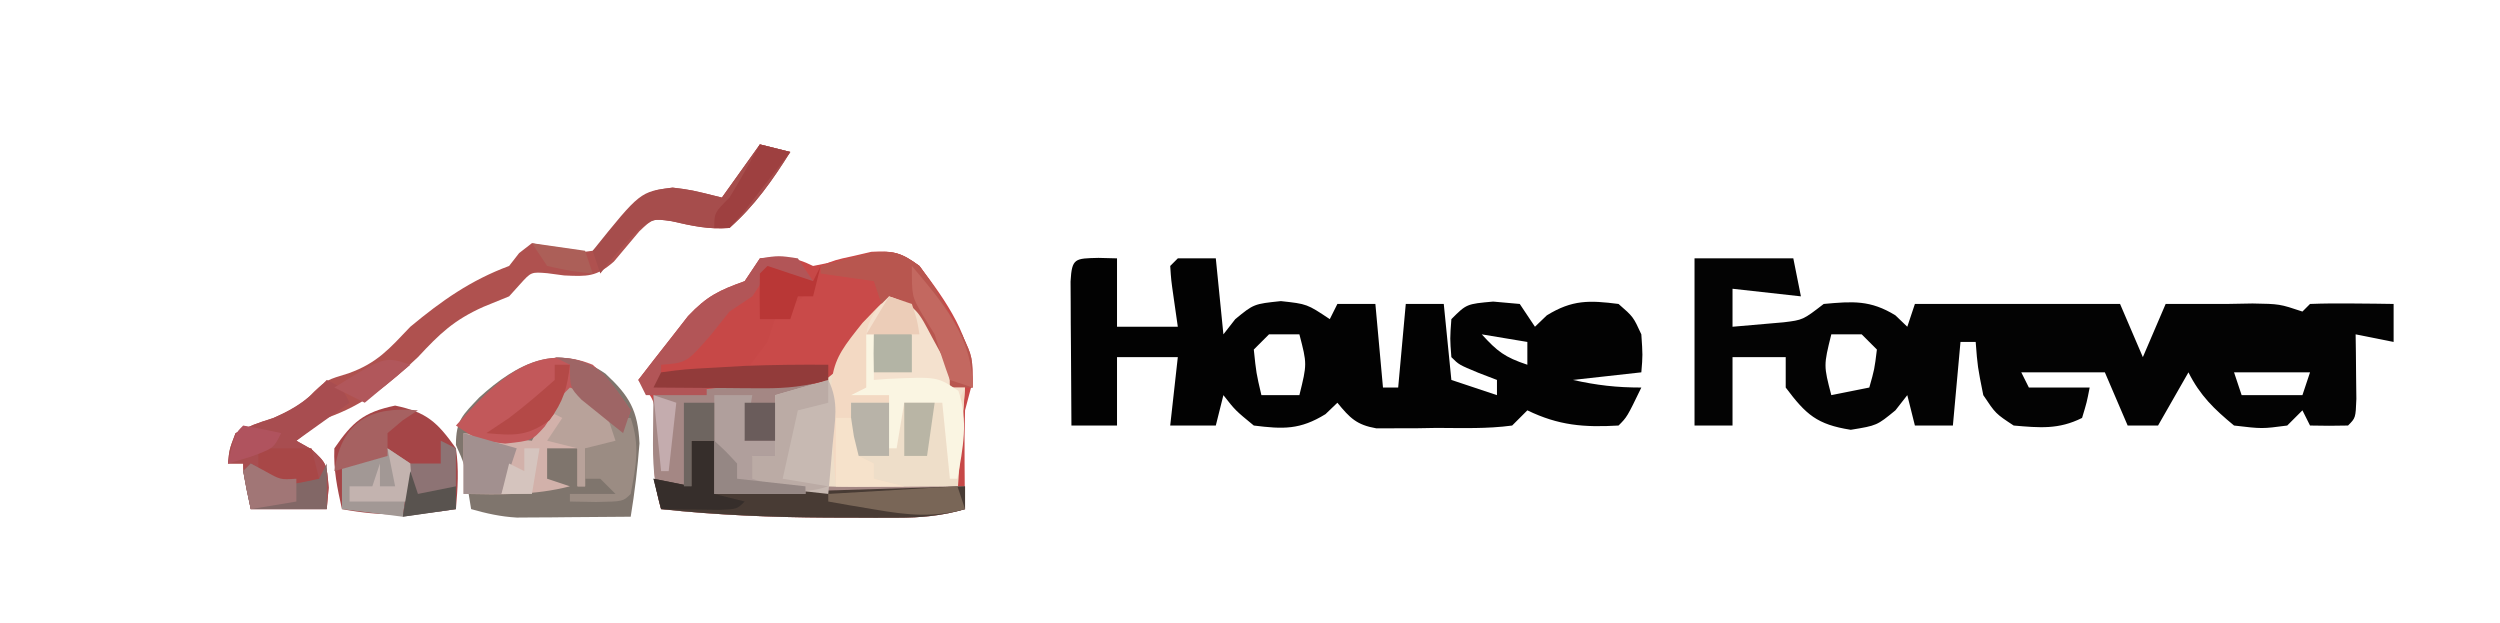 <?xml version="1.0" encoding="UTF-8"?>
<svg version="1.1" xmlns="http://www.w3.org/2000/svg" width="329" height="82">
<path d="M0 0 C3.51 4.617 7.045 9.522 6.938 15.438 C6.628 16.613 6.319 17.789 6 19 C5.935 21.312 5.918 23.625 5.938 25.938 C5.947 27.081 5.956 28.224 5.965 29.402 C5.976 30.26 5.988 31.117 6 32 C2.944 32.889 0.213 33.129 -2.965 33.133 C-3.924 33.135 -4.884 33.137 -5.873 33.139 C-6.884 33.134 -7.896 33.13 -8.938 33.125 C-9.966 33.123 -10.995 33.121 -12.055 33.119 C-19.413 33.077 -26.68 32.787 -34 32 C-35.184 28.045 -34.994 24.429 -34.84 20.34 C-34.824 17.726 -34.824 17.726 -37 15 C-35.617 13.198 -34.218 11.409 -32.812 9.625 C-32.035 8.627 -31.258 7.63 -30.457 6.602 C-27.951 3.948 -26.353 3.206 -23 2 C-22.34 1.01 -21.68 0.02 -21 -1 C-18.194 -1.281 -16.534 -1.267 -14 0 C-11.469 -0.463 -9.002 -1.094 -6.508 -1.723 C-3.469 -2.059 -2.454 -1.809 0 0 Z " fill="#C74847" transform="translate(121,35)"/>
<path d="M0 0 C4.29 0 8.58 0 13 0 C13.33 1.65 13.66 3.3 14 5 C11.03 4.67 8.06 4.34 5 4 C5 5.65 5 7.3 5 9 C6.438 8.885 7.876 8.758 9.312 8.625 C10.113 8.555 10.914 8.486 11.738 8.414 C14.272 8.104 14.272 8.104 17 6 C20.815 5.653 23.133 5.466 26.438 7.5 C26.953 7.995 27.469 8.49 28 9 C28.33 8.01 28.66 7.02 29 6 C38 6 47 6 56 6 C56.99 8.31 57.98 10.62 59 13 C59.99 10.69 60.98 8.38 62 6 C64.667 6 67.333 6 70 6 C71.134 5.979 72.269 5.959 73.438 5.938 C77 6 77 6 80 7 C80.33 6.67 80.66 6.34 81 6 C82.853 5.928 84.708 5.916 86.562 5.938 C87.574 5.947 88.586 5.956 89.629 5.965 C90.411 5.976 91.194 5.988 92 6 C92 7.65 92 9.3 92 11 C90.35 10.67 88.7 10.34 87 10 C87.012 10.782 87.023 11.565 87.035 12.371 C87.044 13.383 87.053 14.395 87.062 15.438 C87.074 16.447 87.086 17.456 87.098 18.496 C87 21 87 21 86 22 C84.334 22.041 82.666 22.043 81 22 C80.505 21.01 80.505 21.01 80 20 C79.34 20.66 78.68 21.32 78 22 C74.688 22.438 74.688 22.438 71 22 C68.37 19.827 66.527 18.053 65 15 C63.68 17.31 62.36 19.62 61 22 C59.68 22 58.36 22 57 22 C56.01 19.69 55.02 17.38 54 15 C50.37 15 46.74 15 43 15 C43.495 15.99 43.495 15.99 44 17 C46.64 17 49.28 17 52 17 C51.625 18.938 51.625 18.938 51 21 C47.908 22.546 45.406 22.294 42 22 C39.625 20.438 39.625 20.438 38 18 C37.25 14.25 37.25 14.25 37 11 C36.34 11 35.68 11 35 11 C34.67 14.63 34.34 18.26 34 22 C32.35 22 30.7 22 29 22 C28.67 20.68 28.34 19.36 28 18 C27.484 18.66 26.969 19.32 26.438 20 C24 22 24 22 20.562 22.562 C16.109 21.859 14.677 20.57 12 17 C12 15.68 12 14.36 12 13 C9.69 13 7.38 13 5 13 C5 15.97 5 18.94 5 22 C3.35 22 1.7 22 0 22 C0 14.74 0 7.48 0 0 Z M80 8 C81 10 81 10 81 10 Z M18 10 C16.985 14.102 16.985 14.102 18 18 C19.65 17.67 21.3 17.34 23 17 C23.68 14.603 23.68 14.603 24 12 C23.34 11.34 22.68 10.68 22 10 C20.68 10 19.36 10 18 10 Z M72 10 C76 11 76 11 76 11 Z M71 15 C71.33 15.99 71.66 16.98 72 18 C72.763 18 73.526 18 74.312 18 C76.208 18 78.104 18 80 18 C80.33 17.01 80.66 16.02 81 15 C77.7 15 74.4 15 71 15 Z " fill="#030303" transform="translate(223,34)"/>
<path d="M0 0 C1.207 0.031 1.207 0.031 2.438 0.062 C2.438 3.033 2.438 6.003 2.438 9.062 C5.077 9.062 7.718 9.062 10.438 9.062 C10.252 7.763 10.066 6.464 9.875 5.125 C9.559 2.91 9.559 2.91 9.438 1.062 C9.768 0.733 10.098 0.403 10.438 0.062 C12.088 0.062 13.738 0.062 15.438 0.062 C15.768 3.362 16.098 6.662 16.438 10.062 C16.953 9.402 17.469 8.742 18 8.062 C20.438 6.062 20.438 6.062 24 5.688 C27.438 6.062 27.438 6.062 30.438 8.062 C30.767 7.402 31.098 6.742 31.438 6.062 C33.087 6.062 34.737 6.062 36.438 6.062 C36.932 11.508 36.932 11.508 37.438 17.062 C38.097 17.062 38.758 17.062 39.438 17.062 C39.767 13.432 40.097 9.803 40.438 6.062 C42.087 6.062 43.737 6.062 45.438 6.062 C45.932 11.012 45.932 11.012 46.438 16.062 C48.417 16.723 50.398 17.383 52.438 18.062 C52.438 17.402 52.438 16.742 52.438 16.062 C51.633 15.753 50.829 15.444 50 15.125 C47.438 14.062 47.438 14.062 46.438 13.062 C46.25 10.625 46.25 10.625 46.438 8.062 C48.438 6.062 48.438 6.062 51.938 5.75 C53.093 5.853 54.248 5.956 55.438 6.062 C56.097 7.053 56.758 8.043 57.438 9.062 C57.953 8.568 58.469 8.072 59 7.562 C62.348 5.502 64.578 5.571 68.438 6.062 C70.375 7.75 70.375 7.75 71.438 10.062 C71.625 12.812 71.625 12.812 71.438 15.062 C66.983 15.557 66.983 15.557 62.438 16.062 C65.591 16.763 68.165 17.062 71.438 17.062 C69.562 20.938 69.562 20.938 68.438 22.062 C63.888 22.325 60.553 22.058 56.438 20.062 C55.778 20.723 55.117 21.383 54.438 22.062 C51.145 22.511 47.82 22.387 44.5 22.375 C43.12 22.399 43.12 22.399 41.713 22.424 C40.387 22.425 40.387 22.425 39.035 22.426 C38.226 22.429 37.416 22.432 36.582 22.435 C33.971 21.981 33.092 21.078 31.438 19.062 C30.922 19.558 30.406 20.052 29.875 20.562 C26.514 22.631 24.318 22.548 20.438 22.062 C18 20.062 18 20.062 16.438 18.062 C16.108 19.383 15.777 20.703 15.438 22.062 C13.457 22.062 11.477 22.062 9.438 22.062 C9.932 17.608 9.932 17.608 10.438 13.062 C7.798 13.062 5.157 13.062 2.438 13.062 C2.438 16.032 2.438 19.003 2.438 22.062 C0.458 22.062 -1.522 22.062 -3.562 22.062 C-3.591 18.583 -3.609 15.104 -3.625 11.625 C-3.633 10.632 -3.642 9.639 -3.65 8.615 C-3.654 7.671 -3.657 6.727 -3.66 5.754 C-3.665 4.879 -3.671 4.005 -3.676 3.104 C-3.504 0.019 -3.109 0.076 0 0 Z M22.438 10.062 C21.777 10.723 21.117 11.383 20.438 12.062 C20.759 15.162 20.759 15.162 21.438 18.062 C23.087 18.062 24.738 18.062 26.438 18.062 C27.453 13.96 27.453 13.96 26.438 10.062 C25.117 10.062 23.797 10.062 22.438 10.062 Z M50.438 10.062 C52.49 12.31 53.444 13.065 56.438 14.062 C56.438 13.072 56.438 12.082 56.438 11.062 C53.468 10.568 53.468 10.568 50.438 10.062 Z M62.438 10.062 C66.438 11.062 66.438 11.062 66.438 11.062 Z " fill="#020202" transform="translate(144.562,33.938)"/>
<path d="M0 0 C3.661 1.22 3.923 2.126 5.688 5.438 C6.343 6.642 6.343 6.642 7.012 7.871 C8 10 8 10 8 12 C8.66 12 9.32 12 10 12 C9.67 16.62 9.34 21.24 9 26 C5.812 26.054 2.625 26.094 -0.562 26.125 C-1.905 26.15 -1.905 26.15 -3.275 26.176 C-8.601 26.215 -12.964 25.755 -18 24 C-18 23.01 -18 22.02 -18 21 C-17.01 21 -16.02 21 -15 21 C-15 18.36 -15 15.72 -15 13 C-14.01 12.897 -13.02 12.794 -12 12.688 C-6.029 11.088 -3.15 4.892 0 0 Z " fill="#EEDEC9" transform="translate(117,39)"/>
<path d="M0 0 C3.14 2.916 4.274 4.824 4.477 9.18 C4.221 12.429 3.852 15.609 3.32 18.824 C0.57 18.851 -2.18 18.871 -4.93 18.887 C-5.707 18.895 -6.484 18.903 -7.285 18.912 C-8.416 18.917 -8.416 18.917 -9.57 18.922 C-10.607 18.93 -10.607 18.93 -11.665 18.938 C-13.779 18.819 -15.646 18.4 -17.68 17.824 C-17.824 16.937 -17.968 16.05 -18.117 15.137 C-18.541 11.909 -18.541 11.909 -19.68 9.387 C-19.68 6.118 -18.82 5.48 -16.617 3.137 C-11.635 -1.41 -6.073 -4.251 0 0 Z " fill="#7F756D" transform="translate(79.68,49.176)"/>
<path d="M0 0 C-2.31 0.33 -4.62 0.66 -7 1 C-7 3.64 -7 6.28 -7 9 C-7.99 9 -8.98 9 -10 9 C-9.67 9.99 -9.34 10.98 -9 12 C-3.365 13.205 2.145 13.113 7.875 13.062 C8.85 13.058 9.824 13.053 10.828 13.049 C13.219 13.037 15.609 13.021 18 13 C18 13.99 18 14.98 18 16 C14.944 16.889 12.213 17.129 9.035 17.133 C8.076 17.135 7.116 17.137 6.127 17.139 C5.116 17.134 4.104 17.13 3.062 17.125 C2.034 17.123 1.005 17.121 -0.055 17.119 C-7.413 17.077 -14.68 16.787 -22 16 C-23.001 12.689 -23.104 9.699 -23.062 6.25 C-23.053 5.265 -23.044 4.28 -23.035 3.266 C-23.024 2.518 -23.012 1.77 -23 1 C-19.918 0.634 -16.834 0.284 -13.75 -0.062 C-12.877 -0.166 -12.005 -0.27 -11.105 -0.377 C-10.261 -0.47 -9.417 -0.564 -8.547 -0.66 C-7.772 -0.749 -6.997 -0.838 -6.198 -0.93 C-3.929 -1.002 -2.163 -0.657 0 0 Z " fill="#A48784" transform="translate(109,51)"/>
<path d="M0 0 C1.32 0.33 2.64 0.66 4 1 C1.659 4.721 -0.691 8.081 -4 11 C-6.779 11.216 -8.916 10.721 -11.625 10.109 C-14.082 9.739 -14.082 9.739 -15.875 11.453 C-16.993 12.768 -18.104 14.09 -19.207 15.418 C-21.51 17.45 -22.728 17.391 -25.75 17.25 C-26.487 17.152 -27.225 17.054 -27.984 16.953 C-30.099 16.783 -30.099 16.783 -31.555 18.398 C-32.27 19.191 -32.27 19.191 -33 20 C-34.114 20.454 -35.227 20.907 -36.375 21.375 C-40.274 23.123 -42.114 24.897 -45 28 C-48.794 31.566 -52.035 34.255 -57 36 C-58.364 36.958 -59.708 37.947 -61 39 C-60.34 39.371 -59.68 39.742 -59 40.125 C-57 42 -57 42 -56.75 45.188 C-56.833 46.116 -56.915 47.044 -57 48 C-60.3 48 -63.6 48 -67 48 C-68 43.125 -68 43.125 -68 42 C-68.66 42 -69.32 42 -70 42 C-69.812 40.125 -69.812 40.125 -69 38 C-66.688 36.875 -66.688 36.875 -64 36 C-61.776 35.019 -60.272 34.297 -58.625 32.5 C-57 31 -57 31 -54.125 30.125 C-50.331 28.759 -48.775 26.907 -46 24 C-41.872 20.571 -38.052 17.877 -33 16 C-32.567 15.443 -32.134 14.886 -31.688 14.312 C-31.131 13.879 -30.574 13.446 -30 13 C-28.783 13.268 -27.566 13.536 -26.312 13.812 C-24.175 14.307 -24.175 14.307 -22 14 C-19.928 12.266 -19.928 12.266 -18.062 10 C-14.639 6.08 -14.639 6.08 -11.496 5.688 C-9 6 -9 6 -5 7 C-3.35 4.69 -1.7 2.38 0 0 Z " fill="#AF514F" transform="translate(100,19)"/>
<path d="M0 0 C1.922 2.68 1.922 2.68 3.75 5.875 C4.364 6.924 4.977 7.974 5.609 9.055 C7 12 7 12 7 16 C6.01 16 5.02 16 4 16 C2.02 12.37 0.04 8.74 -2 5 C-5.662 6.221 -6.163 7.368 -8.188 10.562 C-8.717 11.389 -9.247 12.215 -9.793 13.066 C-10.191 13.704 -10.59 14.343 -11 15 C-11.33 14.34 -11.66 13.68 -12 13 C-15.63 13.33 -19.26 13.66 -23 14 C-22.01 12.68 -21.02 11.36 -20 10 C-19.67 9.01 -19.34 8.02 -19 7 C-17.333 5.667 -15.667 4.333 -14 3 C-13.67 2.01 -13.34 1.02 -13 0 C-11.074 -0.801 -11.074 -0.801 -8.688 -1.312 C-7.908 -1.494 -7.128 -1.676 -6.324 -1.863 C-3.433 -2.033 -2.346 -1.704 0 0 Z " fill="#C94A49" transform="translate(121,35)"/>
<path d="M0 0 C3.661 1.22 3.923 2.126 5.688 5.438 C6.343 6.642 6.343 6.642 7.012 7.871 C8 10 8 10 8 12 C8.66 12 9.32 12 10 12 C9.67 15.96 9.34 19.92 9 24 C8.67 24 8.34 24 8 24 C7.67 20.7 7.34 17.4 7 14 C5.35 14 3.7 14 2 14 C1.67 15.98 1.34 17.96 1 20 C0.67 20 0.34 20 0 20 C0 18.02 0 16.04 0 14 C-1.65 14 -3.3 14 -5 14 C-4.744 16.343 -4.407 18.678 -4 21 C-3.34 21.33 -2.68 21.66 -2 22 C-2 22.66 -2 23.32 -2 24 C-0.68 24.33 0.64 24.66 2 25 C-0.97 25 -3.94 25 -7 25 C-8.206 9.399 -8.206 9.399 -3.5 3.5 C-2.37 2.298 -1.215 1.116 0 0 Z " fill="#F3D9C3" transform="translate(117,39)"/>
<path d="M0 0 C4.142 0.863 5.562 2.183 8 5.625 C8.41 8.433 8.242 10.765 8 13.625 C2.624 14.474 -1.654 14.627 -7 13.625 C-7.631 10.762 -8.117 8.513 -8 5.625 C-5.605 2.142 -4.148 0.864 0 0 Z " fill="#A54547" transform="translate(52,53.375)"/>
<path d="M0 0 C3.291 1.135 3.996 1.993 5.75 5.125 C6.162 6.074 6.575 7.022 7 8 C5.35 8 3.7 8 2 8 C2 9.65 2 11.3 2 13 C1.67 13 1.34 13 1 13 C1 11.35 1 9.7 1 8 C-0.32 8 -1.64 8 -3 8 C-3 9.32 -3 10.64 -3 12 C-2.01 12.33 -1.02 12.66 0 13 C-4.672 14.206 -9.215 14.094 -14 14 C-14 11.36 -14 8.72 -14 6 C-11.03 6.33 -8.06 6.66 -5 7 C-4.34 5.68 -3.68 4.36 -3 3 C-1.375 1.25 -1.375 1.25 0 0 Z " fill="#D2B1AA" transform="translate(75,51)"/>
<path d="M0 0 C0.99 0 1.98 0 3 0 C3 2.31 3 4.62 3 7 C13.89 6.67 24.78 6.34 36 6 C36 6.99 36 7.98 36 9 C32.944 9.889 30.213 10.129 27.035 10.133 C26.076 10.135 25.116 10.137 24.127 10.139 C23.116 10.134 22.104 10.13 21.062 10.125 C20.034 10.123 19.005 10.121 17.945 10.119 C10.587 10.077 3.32 9.787 -4 9 C-4.33 7.68 -4.66 6.36 -5 5 C-2.525 5.495 -2.525 5.495 0 6 C0 4.02 0 2.04 0 0 Z " fill="#483B34" transform="translate(91,58)"/>
<path d="M0 0 C2 1 2 1 3 3 C0.69 4.65 -1.62 6.3 -4 8 C-3.34 8.371 -2.68 8.742 -2 9.125 C0 11 0 11 0.25 14.188 C0.168 15.116 0.085 16.044 0 17 C-3.3 17 -6.6 17 -10 17 C-11 12.125 -11 12.125 -11 11 C-11.66 11 -12.32 11 -13 11 C-12.812 9.125 -12.812 9.125 -12 7 C-9.688 5.875 -9.688 5.875 -7 5 C-4.085 3.714 -2.147 2.361 0 0 Z " fill="#A84D50" transform="translate(43,50)"/>
<path d="M0 0 C2.099 1.88 3.383 3.622 5 6 C4.67 6.99 4.34 7.98 4 9 C2.35 7.35 0.7 5.7 -1 4 C-3.594 5.073 -4.811 5.694 -6.312 8.125 C-8 10 -8 10 -11.5 10.375 C-15 10 -15 10 -18 8 C-13.116 2.596 -7.854 -3.222 0 0 Z " fill="#C2585A" transform="translate(78,48)"/>
<path d="M0 0 C1.472 2.944 0.849 5.374 0.562 8.625 C0.461 9.814 0.359 11.002 0.254 12.227 C0.17 13.142 0.086 14.057 0 15 C-2.97 14.67 -5.94 14.34 -9 14 C-9.33 12.68 -9.66 11.36 -10 10 C-9.01 10 -8.02 10 -7 10 C-7 7.36 -7 4.72 -7 2 C-4.69 1.34 -2.38 0.68 0 0 Z " fill="#C7B9B2" transform="translate(109,50)"/>
<path d="M0 0 C1.922 2.68 1.922 2.68 3.75 5.875 C4.364 6.924 4.977 7.974 5.609 9.055 C7 12 7 12 7 16 C6.01 16 5.02 16 4 16 C2.02 12.37 0.04 8.74 -2 5 C-2.99 5 -3.98 5 -5 5 C-5.33 4.01 -5.66 3.02 -6 2 C-8.31 1.67 -10.62 1.34 -13 1 C-13 0.67 -13 0.34 -13 0 C-11.588 -0.392 -10.17 -0.763 -8.75 -1.125 C-7.961 -1.334 -7.172 -1.543 -6.359 -1.758 C-3.41 -2.061 -2.39 -1.754 0 0 Z " fill="#B8564F" transform="translate(121,35)"/>
<path d="M0 0 C3.661 1.22 3.923 2.126 5.688 5.438 C6.343 6.642 6.343 6.642 7.012 7.871 C8 10 8 10 8 12 C8.66 12 9.32 12 10 12 C9.67 12.66 9.34 13.32 9 14 C8.01 13.34 7.02 12.68 6 12 C3.951 11.549 3.951 11.549 1.812 11.375 C0.554 11.251 -0.704 11.127 -2 11 C-3.354 4.6 -3.354 4.6 -1.562 1.562 C-1.047 1.047 -0.531 0.531 0 0 Z " fill="#F4E1CE" transform="translate(117,39)"/>
<path d="M0 0 C1.32 0.33 2.64 0.66 4 1 C1.659 4.721 -0.691 8.081 -4 11 C-6.77 11.215 -8.892 10.726 -11.59 10.109 C-14.103 9.758 -14.103 9.758 -16.191 11.453 C-17.924 13.231 -19.508 15.018 -21 17 C-21.33 16.01 -21.66 15.02 -22 14 C-15.746 6.213 -15.746 6.213 -11.465 5.691 C-9 6 -9 6 -5 7 C-3.35 4.69 -1.7 2.38 0 0 Z " fill="#A64D4C" transform="translate(100,19)"/>
<path d="M0 0 C1.65 0 3.3 0 5 0 C4.67 1.98 4.34 3.96 4 6 C5.32 6 6.64 6 8 6 C8 6.66 8 7.32 8 8 C7.01 8 6.02 8 5 8 C5.33 8.99 5.66 9.98 6 11 C8.97 11.495 8.97 11.495 12 12 C12 12.33 12 12.66 12 13 C8.04 13 4.08 13 0 13 C0 8.71 0 4.42 0 0 Z " fill="#B09F9C" transform="translate(94,52)"/>
<path d="M0 0 C2.5 -0.375 2.5 -0.375 5 0 C5.66 0.99 6.32 1.98 7 3 C4.03 2.505 4.03 2.505 1 2 C0.01 3.485 0.01 3.485 -1 5 C-1.99 5.66 -2.98 6.32 -4 7 C-4.804 8.011 -5.609 9.021 -6.438 10.062 C-9.656 13.752 -9.656 13.752 -13 14 C-13 14.66 -13 15.32 -13 16 C-11.02 16.33 -9.04 16.66 -7 17 C-7 17.33 -7 17.66 -7 18 C-9.64 18 -12.28 18 -15 18 C-15.33 17.34 -15.66 16.68 -16 16 C-14.617 14.198 -13.218 12.409 -11.812 10.625 C-11.035 9.627 -10.258 8.63 -9.457 7.602 C-6.951 4.948 -5.353 4.206 -2 3 C-1.34 2.01 -0.68 1.02 0 0 Z " fill="#B25557" transform="translate(100,34)"/>
<path d="M0 0 C0.99 0.66 1.98 1.32 3 2 C2.67 4.31 2.34 6.62 2 9 C-0.64 8.67 -3.28 8.34 -6 8 C-6 6.02 -6 4.04 -6 2 C-3.188 0.875 -3.188 0.875 0 0 Z " fill="#A29895" transform="translate(51,59)"/>
<path d="M0 0 C0.33 0 0.66 0 1 0 C1 1.98 1 3.96 1 6 C1.615 5.954 2.23 5.907 2.863 5.859 C9.363 5.569 9.363 5.569 12.125 7.438 C13.468 11.37 12.715 14.969 12 19 C11.67 19 11.34 19 11 19 C10.67 15.7 10.34 12.4 10 9 C8.35 9 6.7 9 5 9 C4.67 10.98 4.34 12.96 4 15 C3.67 15 3.34 15 3 15 C3 12.69 3 10.38 3 8 C1.35 8 -0.3 8 -2 8 C-1.34 7.67 -0.68 7.34 0 7 C0 4.69 0 2.38 0 0 Z " fill="#FAF5E2" transform="translate(114,44)"/>
<path d="M0 0 C3.291 1.135 3.996 1.993 5.75 5.125 C6.162 6.074 6.575 7.022 7 8 C5.35 8 3.7 8 2 8 C2 9.65 2 11.3 2 13 C1.67 13 1.34 13 1 13 C1 11.35 1 9.7 1 8 C-0.32 7.67 -1.64 7.34 -3 7 C-2.34 6.01 -1.68 5.02 -1 4 C-1.66 3.67 -2.32 3.34 -3 3 C-2.01 2.01 -1.02 1.02 0 0 Z " fill="#B8A29A" transform="translate(75,51)"/>
<path d="M0 0 C0.99 0 1.98 0 3 0 C3 2.31 3 4.62 3 7 C4.32 7.33 5.64 7.66 7 8 C6 9 6 9 3.715 9.098 C2.34 9.08 2.34 9.08 0.938 9.062 C0.018 9.053 -0.901 9.044 -1.848 9.035 C-2.558 9.024 -3.268 9.012 -4 9 C-4.33 7.68 -4.66 6.36 -5 5 C-2.525 5.495 -2.525 5.495 0 6 C0 4.02 0 2.04 0 0 Z " fill="#362E2B" transform="translate(91,58)"/>
<path d="M0 0 C0 0.99 0 1.98 0 3 C-1.32 3.33 -2.64 3.66 -4 4 C-4.66 6.97 -5.32 9.94 -6 13 C-3.03 13.495 -3.03 13.495 0 14 C-3.937 15.312 -6.125 14.243 -10 13 C-10 12.01 -10 11.02 -10 10 C-9.01 10 -8.02 10 -7 10 C-7 7.36 -7 4.72 -7 2 C-4.69 1.34 -2.38 0.68 0 0 Z " fill="#BBABA5" transform="translate(109,50)"/>
<path d="M0 0 C0 0.66 0 1.32 0 2 C-2.925 2.842 -5.507 3.118 -8.547 3.098 C-9.391 3.094 -10.236 3.091 -11.105 3.088 C-11.978 3.08 -12.851 3.071 -13.75 3.062 C-15.082 3.056 -15.082 3.056 -16.441 3.049 C-18.628 3.037 -20.814 3.021 -23 3 C-22.67 2.34 -22.34 1.68 -22 1 C-18.867 0.586 -18.867 0.586 -14.875 0.375 C-13.573 0.3 -12.271 0.225 -10.93 0.148 C-7.281 0.011 -3.65 -0.028 0 0 Z " fill="#923B3A" transform="translate(109,48)"/>
<path d="M0 0 C0.66 0.33 1.32 0.66 2 1 C2 3.64 2 6.28 2 9 C-0.31 9.33 -2.62 9.66 -5 10 C-4.67 7.69 -4.34 5.38 -4 3 C-2.68 3 -1.36 3 0 3 C0 2.01 0 1.02 0 0 Z " fill="#8D7374" transform="translate(58,58)"/>
<path d="M0 0 C0.557 0.33 1.114 0.66 1.688 1 C4.303 2.131 6.181 2.157 9 2 C9.33 1.34 9.66 0.68 10 0 C10 1.98 10 3.96 10 6 C6.7 6 3.4 6 0 6 C-0.382 4.344 -0.714 2.675 -1 1 C-0.67 0.67 -0.34 0.34 0 0 Z " fill="#826766" transform="translate(33,61)"/>
<path d="M0 0 C0.99 0 1.98 0 3 0 C4.238 3.715 3.706 6.188 3 10 C2 11 2 11 -1.562 11.062 C-2.697 11.042 -3.831 11.021 -5 11 C-5 10.67 -5 10.34 -5 10 C-3.02 10 -1.04 10 1 10 C0.34 9.34 -0.32 8.68 -1 8 C-1.66 8 -2.32 8 -3 8 C-3 6.68 -3 5.36 -3 4 C-1.68 3.67 -0.36 3.34 1 3 C0.67 2.01 0.34 1.02 0 0 Z " fill="#9B8C83" transform="translate(80,55)"/>
<path d="M0 0 C2.31 0.66 4.62 1.32 7 2 C6.333 4 5.667 6 5 8 C3.35 8 1.7 8 0 8 C0 5.36 0 2.72 0 0 Z " fill="#A2908F" transform="translate(61,57)"/>
<path d="M0 0 C1.98 0.66 3.96 1.32 6 2 C6.33 1.34 6.66 0.68 7 0 C6.67 1.32 6.34 2.64 6 4 C5.34 4 4.68 4 4 4 C3.67 4.99 3.34 5.98 3 7 C1.68 7 0.36 7 -1 7 C-1.043 5 -1.041 3 -1 1 C-0.67 0.67 -0.34 0.34 0 0 Z " fill="#B93736" transform="translate(101,35)"/>
<path d="M0 0 C-0.66 0.433 -1.32 0.866 -2 1.312 C-2.66 1.869 -3.32 2.426 -4 3 C-4 3.99 -4 4.98 -4 6 C-6.31 6.66 -8.62 7.32 -11 8 C-10.063 1.442 -6.281 -0.571 0 0 Z " fill="#A66161" transform="translate(55,54)"/>
<path d="M0 0 C1.65 0 3.3 0 5 0 C5 2.31 5 4.62 5 7 C3.35 7 1.7 7 0 7 C0 4.69 0 2.38 0 0 Z " fill="#B8B3A8" transform="translate(112,53)"/>
<path d="M0 0 C4.124 4.86 8 9.44 8 16 C7.01 15.67 6.02 15.34 5 15 C4.28 13.019 3.62 11.015 3 9 C2.464 8.134 1.927 7.268 1.375 6.375 C0 4 0 4 0 0 Z " fill="#C36860" transform="translate(120,35)"/>
<path d="M0 0 C2.657 0.152 4.452 0.52 6.48 2.297 C7.875 3.875 7.875 3.875 10 7 C9.67 7.99 9.34 8.98 9 10 C7.825 9.073 6.66 8.133 5.5 7.188 C4.525 6.404 4.525 6.404 3.531 5.605 C2 4 2 4 2 1 C1.34 0.67 0.68 0.34 0 0 Z " fill="#9E6565" transform="translate(73,47)"/>
<path d="M0 0 C2.31 0 4.62 0 7 0 C7.33 1.32 7.66 2.64 8 4 C5.125 4.625 5.125 4.625 2 5 C1.34 4.34 0.68 3.68 0 3 C0 2.01 0 1.02 0 0 Z " fill="#A84747" transform="translate(34,59)"/>
<path d="M0 0 C0.66 0 1.32 0 2 0 C2.186 1.207 2.186 1.207 2.375 2.438 C2.581 3.283 2.788 4.129 3 5 C3.66 5.33 4.32 5.66 5 6 C5 6.66 5 7.32 5 8 C6.32 8.33 7.64 8.66 9 9 C6.03 9 3.06 9 0 9 C0 6.03 0 3.06 0 0 Z " fill="#F6E2CB" transform="translate(110,55)"/>
<path d="M0 0 C1.32 0.33 2.64 0.66 4 1 C2.716 2.672 1.422 4.338 0.125 6 C-0.594 6.928 -1.314 7.856 -2.055 8.812 C-2.697 9.534 -3.339 10.256 -4 11 C-4.66 11 -5.32 11 -6 11 C-6 9 -6 9 -4 7 C-3.262 5.81 -2.555 4.599 -1.875 3.375 C-1.256 2.261 -0.637 1.147 0 0 Z " fill="#9E4040" transform="translate(100,19)"/>
<path d="M0 0 C0.33 0.99 0.66 1.98 1 3 C-3.221 4.137 -6.527 3.798 -10.812 3.062 C-11.974 2.868 -13.135 2.673 -14.332 2.473 C-15.212 2.317 -16.093 2.161 -17 2 C-17 1.67 -17 1.34 -17 1 C-8.585 0.505 -8.585 0.505 0 0 Z " fill="#796657" transform="translate(126,64)"/>
<path d="M0 0 C0.99 0.66 1.98 1.32 3 2 C3.188 4.625 3.188 4.625 3 7 C0.36 7 -2.28 7 -5 7 C-5 6.34 -5 5.68 -5 5 C-4.01 5 -3.02 5 -2 5 C-1.67 4.01 -1.34 3.02 -1 2 C-1 2.99 -1 3.98 -1 5 C-0.34 5 0.32 5 1 5 C0.67 3.35 0.34 1.7 0 0 Z " fill="#C3B3AF" transform="translate(51,59)"/>
<path d="M0 0 C1.5 1.375 1.5 1.375 3 3 C3 3.66 3 4.32 3 5 C5.97 5.33 8.94 5.66 12 6 C12 6.33 12 6.66 12 7 C8.04 7 4.08 7 0 7 C0 4.69 0 2.38 0 0 Z " fill="#958784" transform="translate(94,58)"/>
<path d="M0 0 C0.66 0 1.32 0 2 0 C1.66 3.059 1.143 4.804 -0.688 7.312 C-3.624 9.456 -5.445 9.323 -9 9 C-8.01 8.34 -7.02 7.68 -6 7 C-3.904 5.409 -1.973 3.754 0 2 C0 1.34 0 0.68 0 0 Z " fill="#B44947" transform="translate(73,48)"/>
<path d="M0 0 C2.062 0.438 2.062 0.438 4 1 C4 2.65 4 4.3 4 6 C2.35 6 0.7 6 -1 6 C-1.043 4.334 -1.041 2.666 -1 1 C-0.67 0.67 -0.34 0.34 0 0 Z " fill="#B3B4A5" transform="translate(116,43)"/>
<path d="M0 0 C1.32 0 2.64 0 4 0 C3.67 2.31 3.34 4.62 3 7 C2.01 7 1.02 7 0 7 C0 4.69 0 2.38 0 0 Z " fill="#B9B5A5" transform="translate(119,53)"/>
<path d="M0 0 C1.32 0 2.64 0 4 0 C4 1.65 4 3.3 4 5 C3.01 5 2.02 5 1 5 C1 6.98 1 8.96 1 11 C0.67 11 0.34 11 0 11 C0 7.37 0 3.74 0 0 Z " fill="#6E6560" transform="translate(90,53)"/>
<path d="M0 0 C-2.97 2.475 -2.97 2.475 -6 5 C-7.32 4.34 -8.64 3.68 -10 3 C-3.375 -1.125 -3.375 -1.125 0 0 Z " fill="#B1575B" transform="translate(54,48)"/>
<path d="M0 0 C0.619 0.33 1.238 0.66 1.875 1 C3.91 2.142 3.91 2.142 6 2 C6 2.99 6 3.98 6 5 C4.02 5.33 2.04 5.66 0 6 C-0.382 4.344 -0.714 2.675 -1 1 C-0.67 0.67 -0.34 0.34 0 0 Z " fill="#A17676" transform="translate(33,61)"/>
<path d="M0 0 C0.99 0.33 1.98 0.66 3 1 C3.688 3.062 3.688 3.062 4 5 C1.69 5 -0.62 5 -3 5 C-2.01 3.35 -1.02 1.7 0 0 Z " fill="#ECCDB8" transform="translate(117,39)"/>
<path d="M0 0 C0.33 0.99 0.66 1.98 1 3 C2.65 2.67 4.3 2.34 6 2 C6 2.99 6 3.98 6 5 C3.69 5.33 1.38 5.66 -1 6 C-0.67 4.02 -0.34 2.04 0 0 Z " fill="#59534F" transform="translate(54,62)"/>
<path d="M0 0 C1.32 0 2.64 0 4 0 C4 1.65 4 3.3 4 5 C2.68 5 1.36 5 0 5 C0 3.35 0 1.7 0 0 Z " fill="#6A5C5B" transform="translate(98,53)"/>
<path d="M0 0 C0.66 0 1.32 0 2 0 C1.67 1.98 1.34 3.96 1 6 C-0.32 6 -1.64 6 -3 6 C-2.67 4.68 -2.34 3.36 -2 2 C-1.34 2.33 -0.68 2.66 0 3 C0 2.01 0 1.02 0 0 Z " fill="#D5C4BE" transform="translate(69,59)"/>
<path d="M0 0 C0.99 0.33 1.98 0.66 3 1 C2.67 3.97 2.34 6.94 2 10 C1.67 10 1.34 10 1 10 C0.67 6.7 0.34 3.4 0 0 Z " fill="#C4ACAE" transform="translate(86,52)"/>
<path d="M0 0 C1.675 0.286 3.344 0.618 5 1 C4 3 4 3 0.938 4.125 C-0.032 4.414 -1.001 4.702 -2 5 C-1.125 1.125 -1.125 1.125 0 0 Z " fill="#B0535E" transform="translate(32,56)"/>
<path d="M0 0 C2.31 0.33 4.62 0.66 7 1 C7.33 1.99 7.66 2.98 8 4 C5.125 3.688 5.125 3.688 2 3 C1.34 2.01 0.68 1.02 0 0 Z " fill="#AC5F58" transform="translate(70,32)"/>
</svg>

